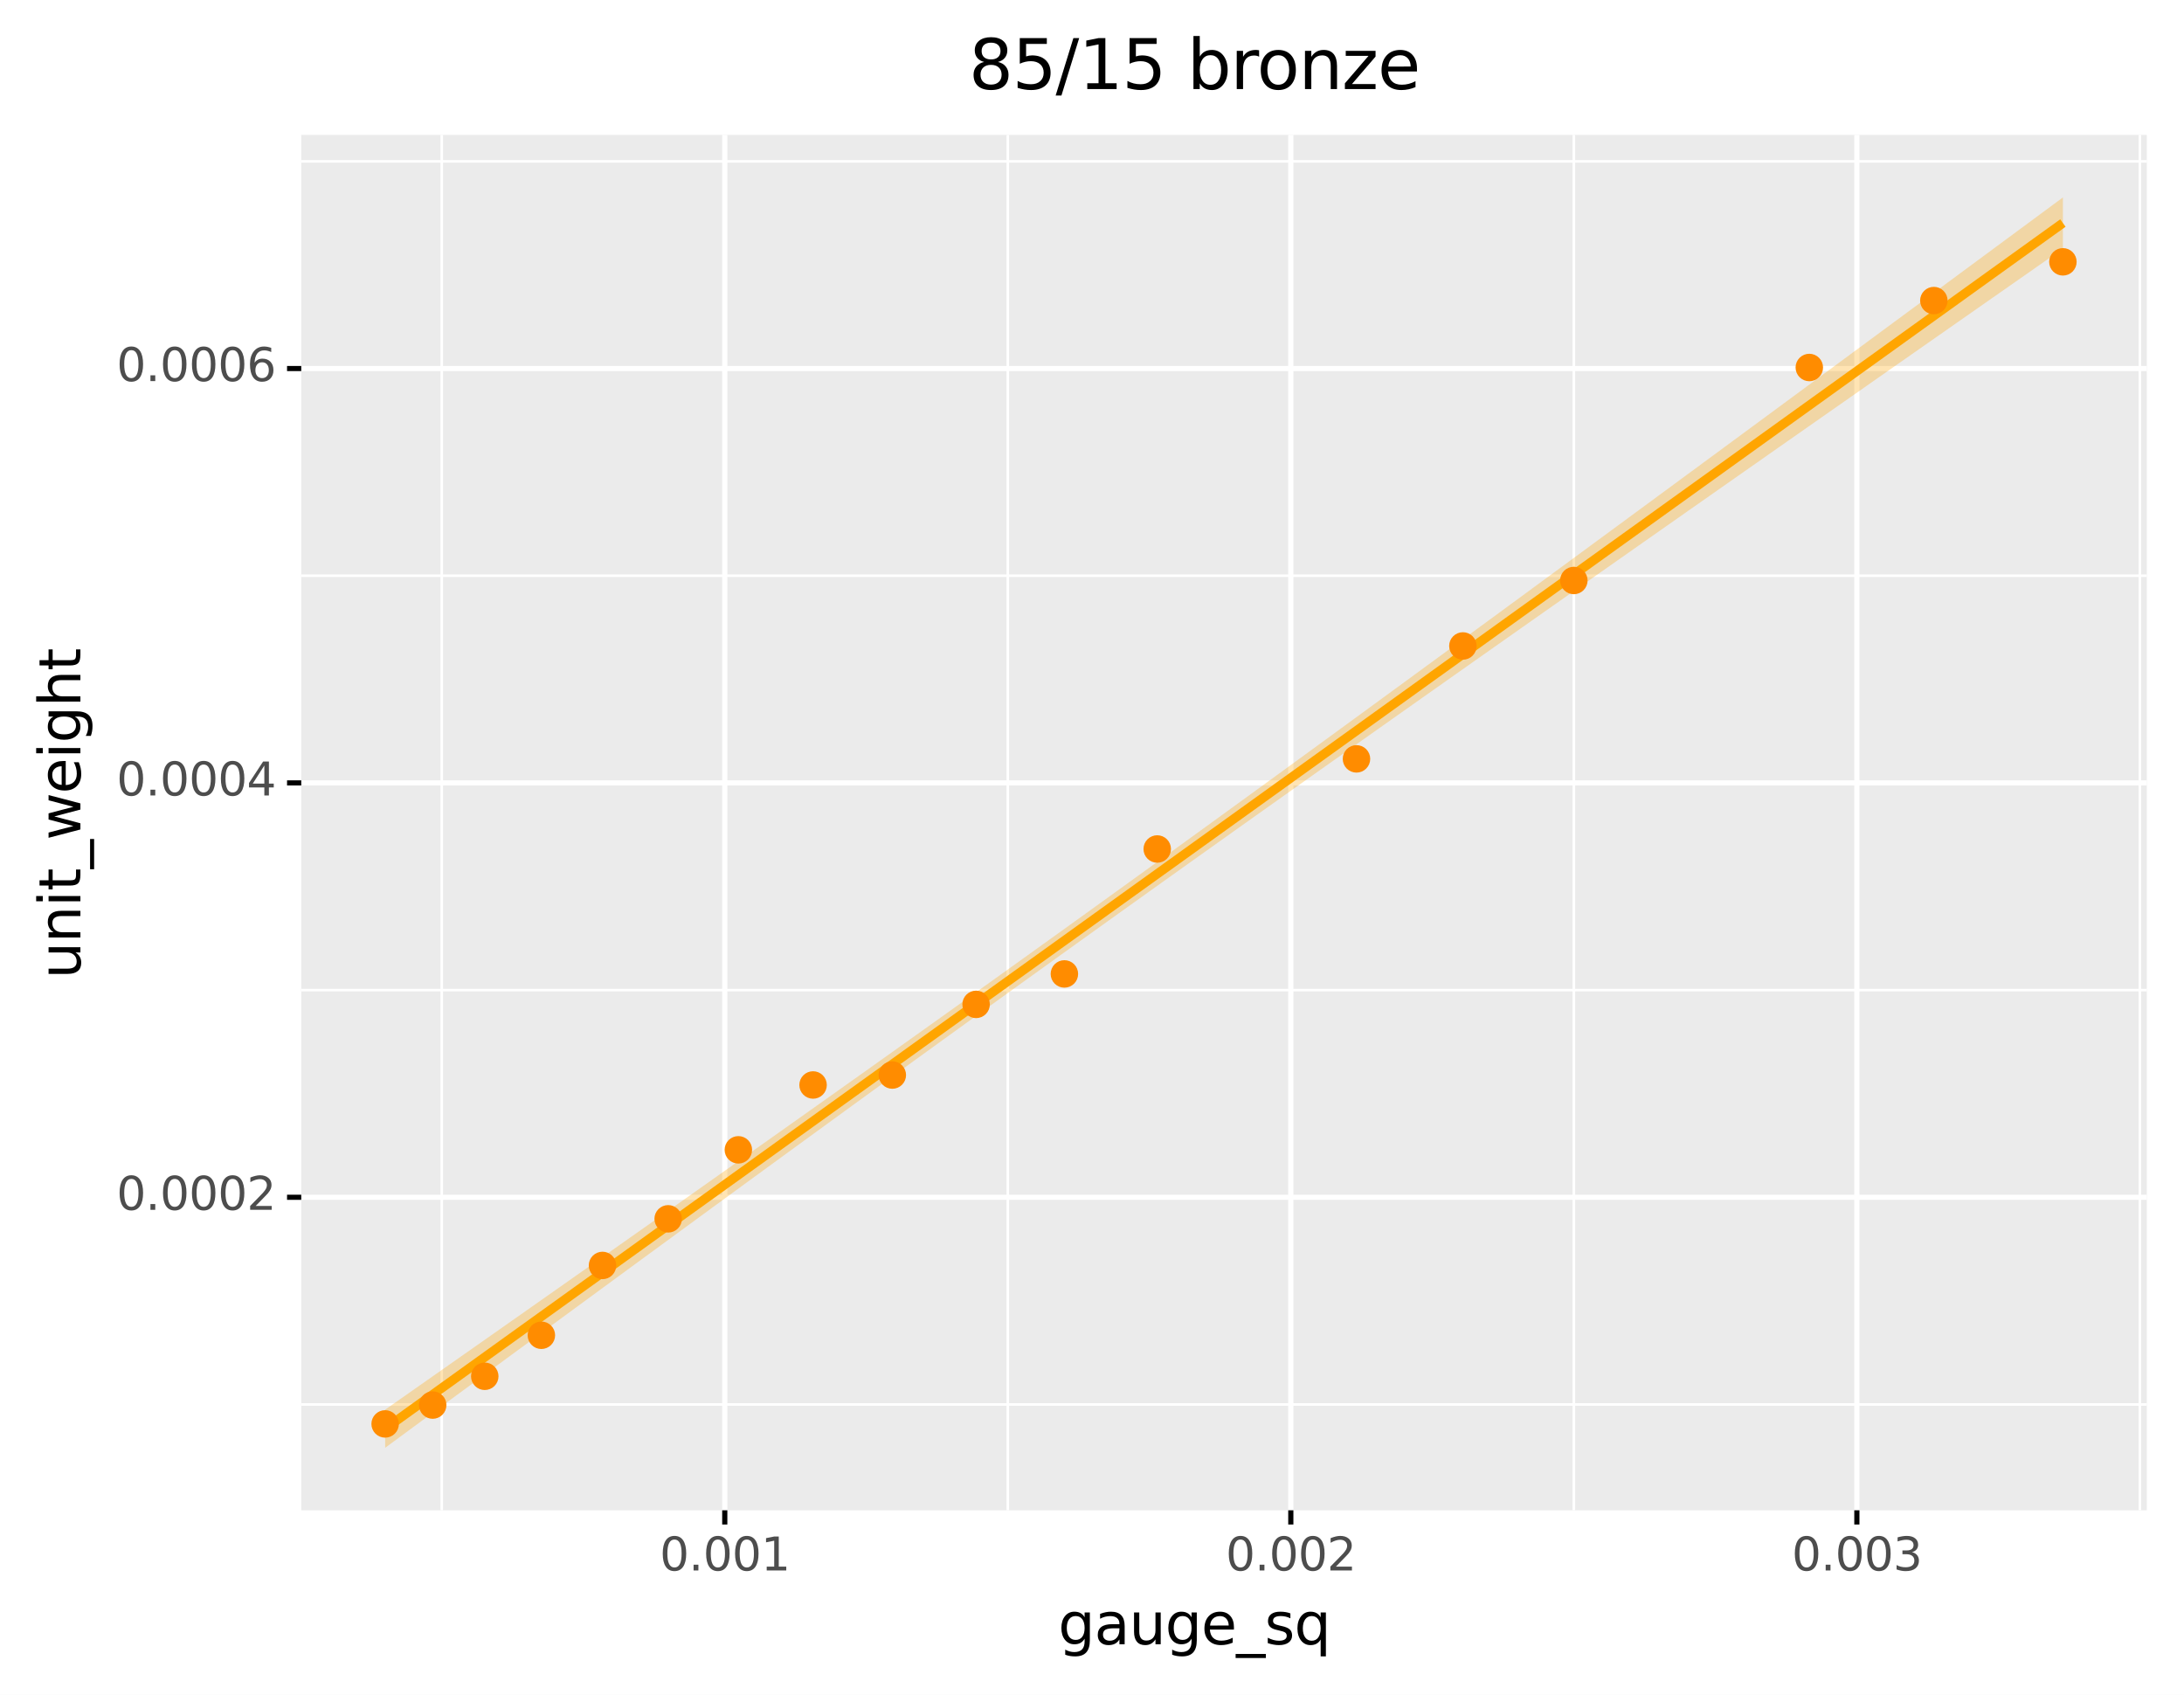 <?xml version="1.0" encoding="utf-8" standalone="no"?>
<!DOCTYPE svg PUBLIC "-//W3C//DTD SVG 1.1//EN"
  "http://www.w3.org/Graphics/SVG/1.1/DTD/svg11.dtd">
<svg xmlns:xlink="http://www.w3.org/1999/xlink" width="422.614pt" height="327.93pt" viewBox="0 0 422.614 327.93" xmlns="http://www.w3.org/2000/svg" version="1.1">
 <rect x="0" y="0" width="422.614" height="327.93" fill="#808080" stroke="none"/>
 <defs>
  <style type="text/css">*{stroke-linejoin: round; stroke-linecap: butt}</style>
 </defs>
 <g id="figure_1">
  <g id="patch_1">
   <path d="M 0 327.93 
L 422.614 327.93 
L 422.614 0 
L 0 0 
z
" style="fill: #ffffff; stroke: #ffffff; stroke-linejoin: miter"/>
  </g>
  <g id="axes_1">
   <g id="patch_2">
    <path d="M 58.294 292.217 
L 415.414 292.217 
L 415.414 26.105 
L 58.294 26.105 
z
" style="fill: #ebebeb"/>
   </g>
   <g id="matplotlib.axis_1">
    <g id="xtick_1">
     <g id="line2d_1">
      <path d="M 140.246 292.217 
L 140.246 26.105 
" clip-path="url(#p67db822f96)" style="fill: none; stroke: #ffffff"/>
     </g>
     <g id="line2d_2">
      <path d="M 140.246 292.217 
" style="fill: none; stroke: #333333; stroke-width: 1.5"/>
      <defs>
       <path id="mf99521d53d" d="M 0 0 
L 0 2.75 
" style="stroke: #000000"/>
      </defs>
      <g>
       <use xlink:href="#mf99521d53d" x="140.246" y="292.217" style="fill: #333333; stroke: #000000"/>
      </g>
     </g>
     <g id="text_1">
      <!-- 0.001 -->
      <g style="fill: #4d4d4d" transform="translate(127.65 303.854)scale(0.088 -0.088)">
       <defs>
        <path id="DejaVuSans-30" d="M 2034 4250 
Q 1547 4250 1301 3770 
Q 1056 3291 1056 2328 
Q 1056 1369 1301 889 
Q 1547 409 2034 409 
Q 2525 409 2770 889 
Q 3016 1369 3016 2328 
Q 3016 3291 2770 3770 
Q 2525 4250 2034 4250 
z
M 2034 4750 
Q 2819 4750 3233 4129 
Q 3647 3509 3647 2328 
Q 3647 1150 3233 529 
Q 2819 -91 2034 -91 
Q 1250 -91 836 529 
Q 422 1150 422 2328 
Q 422 3509 836 4129 
Q 1250 4750 2034 4750 
z
" transform="scale(0.016)"/>
        <path id="DejaVuSans-2e" d="M 684 794 
L 1344 794 
L 1344 0 
L 684 0 
L 684 794 
z
" transform="scale(0.016)"/>
        <path id="DejaVuSans-31" d="M 794 531 
L 1825 531 
L 1825 4091 
L 703 3866 
L 703 4441 
L 1819 4666 
L 2450 4666 
L 2450 531 
L 3481 531 
L 3481 0 
L 794 0 
L 794 531 
z
" transform="scale(0.016)"/>
       </defs>
       <use xlink:href="#DejaVuSans-30"/>
       <use xlink:href="#DejaVuSans-2e" x="63.623"/>
       <use xlink:href="#DejaVuSans-30" x="95.41"/>
       <use xlink:href="#DejaVuSans-30" x="159.033"/>
       <use xlink:href="#DejaVuSans-31" x="222.656"/>
      </g>
     </g>
    </g>
    <g id="xtick_2">
     <g id="line2d_3">
      <path d="M 249.778 292.217 
L 249.778 26.105 
" clip-path="url(#p67db822f96)" style="fill: none; stroke: #ffffff"/>
     </g>
     <g id="line2d_4">
      <path d="M 249.778 292.217 
" style="fill: none; stroke: #333333; stroke-width: 1.5"/>
      <g>
       <use xlink:href="#mf99521d53d" x="249.778" y="292.217" style="fill: #333333; stroke: #000000"/>
      </g>
     </g>
     <g id="text_2">
      <!-- 0.002 -->
      <g style="fill: #4d4d4d" transform="translate(237.182 303.854)scale(0.088 -0.088)">
       <defs>
        <path id="DejaVuSans-32" d="M 1228 531 
L 3431 531 
L 3431 0 
L 469 0 
L 469 531 
Q 828 903 1448 1529 
Q 2069 2156 2228 2338 
Q 2531 2678 2651 2914 
Q 2772 3150 2772 3378 
Q 2772 3750 2511 3984 
Q 2250 4219 1831 4219 
Q 1534 4219 1204 4116 
Q 875 4013 500 3803 
L 500 4441 
Q 881 4594 1212 4672 
Q 1544 4750 1819 4750 
Q 2544 4750 2975 4387 
Q 3406 4025 3406 3419 
Q 3406 3131 3298 2873 
Q 3191 2616 2906 2266 
Q 2828 2175 2409 1742 
Q 1991 1309 1228 531 
z
" transform="scale(0.016)"/>
       </defs>
       <use xlink:href="#DejaVuSans-30"/>
       <use xlink:href="#DejaVuSans-2e" x="63.623"/>
       <use xlink:href="#DejaVuSans-30" x="95.41"/>
       <use xlink:href="#DejaVuSans-30" x="159.033"/>
       <use xlink:href="#DejaVuSans-32" x="222.656"/>
      </g>
     </g>
    </g>
    <g id="xtick_3">
     <g id="line2d_5">
      <path d="M 359.311 292.217 
L 359.311 26.105 
" clip-path="url(#p67db822f96)" style="fill: none; stroke: #ffffff"/>
     </g>
     <g id="line2d_6">
      <path d="M 359.311 292.217 
" style="fill: none; stroke: #333333; stroke-width: 1.5"/>
      <g>
       <use xlink:href="#mf99521d53d" x="359.311" y="292.217" style="fill: #333333; stroke: #000000"/>
      </g>
     </g>
     <g id="text_3">
      <!-- 0.003 -->
      <g style="fill: #4d4d4d" transform="translate(346.715 303.854)scale(0.088 -0.088)">
       <defs>
        <path id="DejaVuSans-33" d="M 2597 2516 
Q 3050 2419 3304 2112 
Q 3559 1806 3559 1356 
Q 3559 666 3084 287 
Q 2609 -91 1734 -91 
Q 1441 -91 1130 -33 
Q 819 25 488 141 
L 488 750 
Q 750 597 1062 519 
Q 1375 441 1716 441 
Q 2309 441 2620 675 
Q 2931 909 2931 1356 
Q 2931 1769 2642 2001 
Q 2353 2234 1838 2234 
L 1294 2234 
L 1294 2753 
L 1863 2753 
Q 2328 2753 2575 2939 
Q 2822 3125 2822 3475 
Q 2822 3834 2567 4026 
Q 2313 4219 1838 4219 
Q 1578 4219 1281 4162 
Q 984 4106 628 3988 
L 628 4550 
Q 988 4650 1302 4700 
Q 1616 4750 1894 4750 
Q 2613 4750 3031 4423 
Q 3450 4097 3450 3541 
Q 3450 3153 3228 2886 
Q 3006 2619 2597 2516 
z
" transform="scale(0.016)"/>
       </defs>
       <use xlink:href="#DejaVuSans-30"/>
       <use xlink:href="#DejaVuSans-2e" x="63.623"/>
       <use xlink:href="#DejaVuSans-30" x="95.41"/>
       <use xlink:href="#DejaVuSans-30" x="159.033"/>
       <use xlink:href="#DejaVuSans-33" x="222.656"/>
      </g>
     </g>
    </g>
    <g id="xtick_4">
     <g id="line2d_7">
      <path d="M 85.48 292.217 
L 85.48 26.105 
" clip-path="url(#p67db822f96)" style="fill: none; stroke: #ffffff; stroke-width: 0.5"/>
     </g>
    </g>
    <g id="xtick_5">
     <g id="line2d_8">
      <path d="M 195.012 292.217 
L 195.012 26.105 
" clip-path="url(#p67db822f96)" style="fill: none; stroke: #ffffff; stroke-width: 0.5"/>
     </g>
    </g>
    <g id="xtick_6">
     <g id="line2d_9">
      <path d="M 304.545 292.217 
L 304.545 26.105 
" clip-path="url(#p67db822f96)" style="fill: none; stroke: #ffffff; stroke-width: 0.5"/>
     </g>
    </g>
    <g id="xtick_7">
     <g id="line2d_10">
      <path d="M 414.077 292.217 
L 414.077 26.105 
" clip-path="url(#p67db822f96)" style="fill: none; stroke: #ffffff; stroke-width: 0.5"/>
     </g>
    </g>
    <g id="text_4">
     <!-- gauge_sq -->
     <g transform="translate(204.763 318.136)scale(0.11 -0.11)">
      <defs>
       <path id="DejaVuSans-67" d="M 2906 1791 
Q 2906 2416 2648 2759 
Q 2391 3103 1925 3103 
Q 1463 3103 1205 2759 
Q 947 2416 947 1791 
Q 947 1169 1205 825 
Q 1463 481 1925 481 
Q 2391 481 2648 825 
Q 2906 1169 2906 1791 
z
M 3481 434 
Q 3481 -459 3084 -895 
Q 2688 -1331 1869 -1331 
Q 1566 -1331 1297 -1286 
Q 1028 -1241 775 -1147 
L 775 -588 
Q 1028 -725 1275 -790 
Q 1522 -856 1778 -856 
Q 2344 -856 2625 -561 
Q 2906 -266 2906 331 
L 2906 616 
Q 2728 306 2450 153 
Q 2172 0 1784 0 
Q 1141 0 747 490 
Q 353 981 353 1791 
Q 353 2603 747 3093 
Q 1141 3584 1784 3584 
Q 2172 3584 2450 3431 
Q 2728 3278 2906 2969 
L 2906 3500 
L 3481 3500 
L 3481 434 
z
" transform="scale(0.016)"/>
       <path id="DejaVuSans-61" d="M 2194 1759 
Q 1497 1759 1228 1600 
Q 959 1441 959 1056 
Q 959 750 1161 570 
Q 1363 391 1709 391 
Q 2188 391 2477 730 
Q 2766 1069 2766 1631 
L 2766 1759 
L 2194 1759 
z
M 3341 1997 
L 3341 0 
L 2766 0 
L 2766 531 
Q 2569 213 2275 61 
Q 1981 -91 1556 -91 
Q 1019 -91 701 211 
Q 384 513 384 1019 
Q 384 1609 779 1909 
Q 1175 2209 1959 2209 
L 2766 2209 
L 2766 2266 
Q 2766 2663 2505 2880 
Q 2244 3097 1772 3097 
Q 1472 3097 1187 3025 
Q 903 2953 641 2809 
L 641 3341 
Q 956 3463 1253 3523 
Q 1550 3584 1831 3584 
Q 2591 3584 2966 3190 
Q 3341 2797 3341 1997 
z
" transform="scale(0.016)"/>
       <path id="DejaVuSans-75" d="M 544 1381 
L 544 3500 
L 1119 3500 
L 1119 1403 
Q 1119 906 1312 657 
Q 1506 409 1894 409 
Q 2359 409 2629 706 
Q 2900 1003 2900 1516 
L 2900 3500 
L 3475 3500 
L 3475 0 
L 2900 0 
L 2900 538 
Q 2691 219 2414 64 
Q 2138 -91 1772 -91 
Q 1169 -91 856 284 
Q 544 659 544 1381 
z
M 1991 3584 
L 1991 3584 
z
" transform="scale(0.016)"/>
       <path id="DejaVuSans-65" d="M 3597 1894 
L 3597 1613 
L 953 1613 
Q 991 1019 1311 708 
Q 1631 397 2203 397 
Q 2534 397 2845 478 
Q 3156 559 3463 722 
L 3463 178 
Q 3153 47 2828 -22 
Q 2503 -91 2169 -91 
Q 1331 -91 842 396 
Q 353 884 353 1716 
Q 353 2575 817 3079 
Q 1281 3584 2069 3584 
Q 2775 3584 3186 3129 
Q 3597 2675 3597 1894 
z
M 3022 2063 
Q 3016 2534 2758 2815 
Q 2500 3097 2075 3097 
Q 1594 3097 1305 2825 
Q 1016 2553 972 2059 
L 3022 2063 
z
" transform="scale(0.016)"/>
       <path id="DejaVuSans-5f" d="M 3263 -1063 
L 3263 -1509 
L -63 -1509 
L -63 -1063 
L 3263 -1063 
z
" transform="scale(0.016)"/>
       <path id="DejaVuSans-73" d="M 2834 3397 
L 2834 2853 
Q 2591 2978 2328 3040 
Q 2066 3103 1784 3103 
Q 1356 3103 1142 2972 
Q 928 2841 928 2578 
Q 928 2378 1081 2264 
Q 1234 2150 1697 2047 
L 1894 2003 
Q 2506 1872 2764 1633 
Q 3022 1394 3022 966 
Q 3022 478 2636 193 
Q 2250 -91 1575 -91 
Q 1294 -91 989 -36 
Q 684 19 347 128 
L 347 722 
Q 666 556 975 473 
Q 1284 391 1588 391 
Q 1994 391 2212 530 
Q 2431 669 2431 922 
Q 2431 1156 2273 1281 
Q 2116 1406 1581 1522 
L 1381 1569 
Q 847 1681 609 1914 
Q 372 2147 372 2553 
Q 372 3047 722 3315 
Q 1072 3584 1716 3584 
Q 2034 3584 2315 3537 
Q 2597 3491 2834 3397 
z
" transform="scale(0.016)"/>
       <path id="DejaVuSans-71" d="M 947 1747 
Q 947 1113 1208 752 
Q 1469 391 1925 391 
Q 2381 391 2643 752 
Q 2906 1113 2906 1747 
Q 2906 2381 2643 2742 
Q 2381 3103 1925 3103 
Q 1469 3103 1208 2742 
Q 947 2381 947 1747 
z
M 2906 525 
Q 2725 213 2448 61 
Q 2172 -91 1784 -91 
Q 1150 -91 751 415 
Q 353 922 353 1747 
Q 353 2572 751 3078 
Q 1150 3584 1784 3584 
Q 2172 3584 2448 3432 
Q 2725 3281 2906 2969 
L 2906 3500 
L 3481 3500 
L 3481 -1331 
L 2906 -1331 
L 2906 525 
z
" transform="scale(0.016)"/>
      </defs>
      <use xlink:href="#DejaVuSans-67"/>
      <use xlink:href="#DejaVuSans-61" x="63.477"/>
      <use xlink:href="#DejaVuSans-75" x="124.756"/>
      <use xlink:href="#DejaVuSans-67" x="188.135"/>
      <use xlink:href="#DejaVuSans-65" x="251.611"/>
      <use xlink:href="#DejaVuSans-5f" x="313.135"/>
      <use xlink:href="#DejaVuSans-73" x="363.135"/>
      <use xlink:href="#DejaVuSans-71" x="415.234"/>
     </g>
    </g>
   </g>
   <g id="matplotlib.axis_2">
    <g id="ytick_1">
     <g id="line2d_11">
      <path d="M 58.294 231.649 
L 415.414 231.649 
" clip-path="url(#p67db822f96)" style="fill: none; stroke: #ffffff"/>
     </g>
     <g id="line2d_12">
      <path d="M 58.294 231.649 
" style="fill: none; stroke: #333333; stroke-width: 1.5"/>
      <defs>
       <path id="m08a033e52c" d="M 0 0 
L -2.75 0 
" style="stroke: #000000"/>
      </defs>
      <g>
       <use xlink:href="#m08a033e52c" x="58.294" y="231.649" style="fill: #333333; stroke: #000000"/>
      </g>
     </g>
     <g id="text_5">
      <!-- 0.0002 -->
      <g style="fill: #4d4d4d" transform="translate(22.552 234.077)scale(0.088 -0.088)">
       <use xlink:href="#DejaVuSans-30"/>
       <use xlink:href="#DejaVuSans-2e" x="63.623"/>
       <use xlink:href="#DejaVuSans-30" x="95.41"/>
       <use xlink:href="#DejaVuSans-30" x="159.033"/>
       <use xlink:href="#DejaVuSans-30" x="222.656"/>
       <use xlink:href="#DejaVuSans-32" x="286.279"/>
      </g>
     </g>
    </g>
    <g id="ytick_2">
     <g id="line2d_13">
      <path d="M 58.294 151.476 
L 415.414 151.476 
" clip-path="url(#p67db822f96)" style="fill: none; stroke: #ffffff"/>
     </g>
     <g id="line2d_14">
      <path d="M 58.294 151.476 
" style="fill: none; stroke: #333333; stroke-width: 1.5"/>
      <g>
       <use xlink:href="#m08a033e52c" x="58.294" y="151.476" style="fill: #333333; stroke: #000000"/>
      </g>
     </g>
     <g id="text_6">
      <!-- 0.0004 -->
      <g style="fill: #4d4d4d" transform="translate(22.552 153.905)scale(0.088 -0.088)">
       <defs>
        <path id="DejaVuSans-34" d="M 2419 4116 
L 825 1625 
L 2419 1625 
L 2419 4116 
z
M 2253 4666 
L 3047 4666 
L 3047 1625 
L 3713 1625 
L 3713 1100 
L 3047 1100 
L 3047 0 
L 2419 0 
L 2419 1100 
L 313 1100 
L 313 1709 
L 2253 4666 
z
" transform="scale(0.016)"/>
       </defs>
       <use xlink:href="#DejaVuSans-30"/>
       <use xlink:href="#DejaVuSans-2e" x="63.623"/>
       <use xlink:href="#DejaVuSans-30" x="95.41"/>
       <use xlink:href="#DejaVuSans-30" x="159.033"/>
       <use xlink:href="#DejaVuSans-30" x="222.656"/>
       <use xlink:href="#DejaVuSans-34" x="286.279"/>
      </g>
     </g>
    </g>
    <g id="ytick_3">
     <g id="line2d_15">
      <path d="M 58.294 71.304 
L 415.414 71.304 
" clip-path="url(#p67db822f96)" style="fill: none; stroke: #ffffff"/>
     </g>
     <g id="line2d_16">
      <path d="M 58.294 71.304 
" style="fill: none; stroke: #333333; stroke-width: 1.5"/>
      <g>
       <use xlink:href="#m08a033e52c" x="58.294" y="71.304" style="fill: #333333; stroke: #000000"/>
      </g>
     </g>
     <g id="text_7">
      <!-- 0.0006 -->
      <g style="fill: #4d4d4d" transform="translate(22.552 73.732)scale(0.088 -0.088)">
       <defs>
        <path id="DejaVuSans-36" d="M 2113 2584 
Q 1688 2584 1439 2293 
Q 1191 2003 1191 1497 
Q 1191 994 1439 701 
Q 1688 409 2113 409 
Q 2538 409 2786 701 
Q 3034 994 3034 1497 
Q 3034 2003 2786 2293 
Q 2538 2584 2113 2584 
z
M 3366 4563 
L 3366 3988 
Q 3128 4100 2886 4159 
Q 2644 4219 2406 4219 
Q 1781 4219 1451 3797 
Q 1122 3375 1075 2522 
Q 1259 2794 1537 2939 
Q 1816 3084 2150 3084 
Q 2853 3084 3261 2657 
Q 3669 2231 3669 1497 
Q 3669 778 3244 343 
Q 2819 -91 2113 -91 
Q 1303 -91 875 529 
Q 447 1150 447 2328 
Q 447 3434 972 4092 
Q 1497 4750 2381 4750 
Q 2619 4750 2861 4703 
Q 3103 4656 3366 4563 
z
" transform="scale(0.016)"/>
       </defs>
       <use xlink:href="#DejaVuSans-30"/>
       <use xlink:href="#DejaVuSans-2e" x="63.623"/>
       <use xlink:href="#DejaVuSans-30" x="95.41"/>
       <use xlink:href="#DejaVuSans-30" x="159.033"/>
       <use xlink:href="#DejaVuSans-30" x="222.656"/>
       <use xlink:href="#DejaVuSans-36" x="286.279"/>
      </g>
     </g>
    </g>
    <g id="ytick_4">
     <g id="line2d_17">
      <path d="M 58.294 271.736 
L 415.414 271.736 
" clip-path="url(#p67db822f96)" style="fill: none; stroke: #ffffff; stroke-width: 0.5"/>
     </g>
    </g>
    <g id="ytick_5">
     <g id="line2d_18">
      <path d="M 58.294 191.563 
L 415.414 191.563 
" clip-path="url(#p67db822f96)" style="fill: none; stroke: #ffffff; stroke-width: 0.5"/>
     </g>
    </g>
    <g id="ytick_6">
     <g id="line2d_19">
      <path d="M 58.294 111.39 
L 415.414 111.39 
" clip-path="url(#p67db822f96)" style="fill: none; stroke: #ffffff; stroke-width: 0.5"/>
     </g>
    </g>
    <g id="ytick_7">
     <g id="line2d_20">
      <path d="M 58.294 31.217 
L 415.414 31.217 
" clip-path="url(#p67db822f96)" style="fill: none; stroke: #ffffff; stroke-width: 0.5"/>
     </g>
    </g>
    <g id="text_8">
     <!-- unit_weight -->
     <g transform="translate(15.558 189.382)rotate(-90)scale(0.11 -0.11)">
      <defs>
       <path id="DejaVuSans-6e" d="M 3513 2113 
L 3513 0 
L 2938 0 
L 2938 2094 
Q 2938 2591 2744 2837 
Q 2550 3084 2163 3084 
Q 1697 3084 1428 2787 
Q 1159 2491 1159 1978 
L 1159 0 
L 581 0 
L 581 3500 
L 1159 3500 
L 1159 2956 
Q 1366 3272 1645 3428 
Q 1925 3584 2291 3584 
Q 2894 3584 3203 3211 
Q 3513 2838 3513 2113 
z
" transform="scale(0.016)"/>
       <path id="DejaVuSans-69" d="M 603 3500 
L 1178 3500 
L 1178 0 
L 603 0 
L 603 3500 
z
M 603 4863 
L 1178 4863 
L 1178 4134 
L 603 4134 
L 603 4863 
z
" transform="scale(0.016)"/>
       <path id="DejaVuSans-74" d="M 1172 4494 
L 1172 3500 
L 2356 3500 
L 2356 3053 
L 1172 3053 
L 1172 1153 
Q 1172 725 1289 603 
Q 1406 481 1766 481 
L 2356 481 
L 2356 0 
L 1766 0 
Q 1100 0 847 248 
Q 594 497 594 1153 
L 594 3053 
L 172 3053 
L 172 3500 
L 594 3500 
L 594 4494 
L 1172 4494 
z
" transform="scale(0.016)"/>
       <path id="DejaVuSans-77" d="M 269 3500 
L 844 3500 
L 1563 769 
L 2278 3500 
L 2956 3500 
L 3675 769 
L 4391 3500 
L 4966 3500 
L 4050 0 
L 3372 0 
L 2619 2869 
L 1863 0 
L 1184 0 
L 269 3500 
z
" transform="scale(0.016)"/>
       <path id="DejaVuSans-68" d="M 3513 2113 
L 3513 0 
L 2938 0 
L 2938 2094 
Q 2938 2591 2744 2837 
Q 2550 3084 2163 3084 
Q 1697 3084 1428 2787 
Q 1159 2491 1159 1978 
L 1159 0 
L 581 0 
L 581 4863 
L 1159 4863 
L 1159 2956 
Q 1366 3272 1645 3428 
Q 1925 3584 2291 3584 
Q 2894 3584 3203 3211 
Q 3513 2838 3513 2113 
z
" transform="scale(0.016)"/>
      </defs>
      <use xlink:href="#DejaVuSans-75"/>
      <use xlink:href="#DejaVuSans-6e" x="63.379"/>
      <use xlink:href="#DejaVuSans-69" x="126.758"/>
      <use xlink:href="#DejaVuSans-74" x="154.541"/>
      <use xlink:href="#DejaVuSans-5f" x="193.75"/>
      <use xlink:href="#DejaVuSans-77" x="243.75"/>
      <use xlink:href="#DejaVuSans-65" x="325.537"/>
      <use xlink:href="#DejaVuSans-69" x="387.061"/>
      <use xlink:href="#DejaVuSans-67" x="414.844"/>
      <use xlink:href="#DejaVuSans-68" x="478.32"/>
      <use xlink:href="#DejaVuSans-74" x="541.699"/>
     </g>
    </g>
   </g>
   <g id="PolyCollection_1">
    <path d="M 74.526 272.741 
L 74.526 280.121 
L 78.636 277.096 
L 82.745 274.071 
L 86.855 271.048 
L 90.965 268.025 
L 95.074 265.004 
L 99.184 261.984 
L 103.293 258.965 
L 107.403 255.947 
L 111.512 252.931 
L 115.622 249.916 
L 119.731 246.903 
L 123.841 243.892 
L 127.951 240.882 
L 132.06 237.874 
L 136.17 234.869 
L 140.279 231.865 
L 144.389 228.864 
L 148.498 225.865 
L 152.608 222.869 
L 156.717 219.876 
L 160.827 216.885 
L 164.936 213.897 
L 169.046 210.913 
L 173.156 207.931 
L 177.265 204.953 
L 181.375 201.978 
L 185.484 199.007 
L 189.594 196.039 
L 193.703 193.075 
L 197.813 190.115 
L 201.922 187.159 
L 206.032 184.206 
L 210.142 181.257 
L 214.251 178.312 
L 218.361 175.371 
L 222.47 172.433 
L 226.58 169.499 
L 230.689 166.568 
L 234.799 163.641 
L 238.908 160.717 
L 243.018 157.796 
L 247.128 154.878 
L 251.237 151.963 
L 255.347 149.051 
L 259.456 146.142 
L 263.566 143.235 
L 267.675 140.331 
L 271.785 137.429 
L 275.894 134.529 
L 280.004 131.631 
L 284.113 128.735 
L 288.223 125.841 
L 292.333 122.948 
L 296.442 120.057 
L 300.552 117.168 
L 304.661 114.28 
L 308.771 111.393 
L 312.88 108.508 
L 316.99 105.623 
L 321.099 102.74 
L 325.209 99.858 
L 329.319 96.977 
L 333.428 94.097 
L 337.538 91.218 
L 341.647 88.339 
L 345.757 85.461 
L 349.866 82.584 
L 353.976 79.708 
L 358.085 76.833 
L 362.195 73.958 
L 366.304 71.083 
L 370.414 68.209 
L 374.524 65.336 
L 378.633 62.463 
L 382.743 59.591 
L 386.852 56.719 
L 390.962 53.847 
L 395.071 50.976 
L 399.181 48.105 
L 399.181 38.201 
L 399.181 38.201 
L 395.071 41.236 
L 390.962 44.271 
L 386.852 47.305 
L 382.743 50.339 
L 378.633 53.372 
L 374.524 56.405 
L 370.414 59.438 
L 366.304 62.47 
L 362.195 65.501 
L 358.085 68.532 
L 353.976 71.562 
L 349.866 74.591 
L 345.757 77.62 
L 341.647 80.648 
L 337.538 83.676 
L 333.428 86.702 
L 329.319 89.728 
L 325.209 92.752 
L 321.099 95.776 
L 316.99 98.799 
L 312.88 101.82 
L 308.771 104.84 
L 304.661 107.86 
L 300.552 110.877 
L 296.442 113.894 
L 292.333 116.909 
L 288.223 119.922 
L 284.113 122.933 
L 280.004 125.943 
L 275.894 128.951 
L 271.785 131.957 
L 267.675 134.96 
L 263.566 137.962 
L 259.456 140.961 
L 255.347 143.957 
L 251.237 146.951 
L 247.128 149.942 
L 243.018 152.93 
L 238.908 155.915 
L 234.799 158.897 
L 230.689 161.875 
L 226.58 164.85 
L 222.47 167.822 
L 218.361 170.79 
L 214.251 173.754 
L 210.142 176.715 
L 206.032 179.672 
L 201.922 182.625 
L 197.813 185.574 
L 193.703 188.52 
L 189.594 191.461 
L 185.484 194.399 
L 181.375 197.334 
L 177.265 200.265 
L 173.156 203.193 
L 169.046 206.117 
L 164.936 209.038 
L 160.827 211.956 
L 156.717 214.871 
L 152.608 217.783 
L 148.498 220.693 
L 144.389 223.6 
L 140.279 226.505 
L 136.17 229.407 
L 132.06 232.307 
L 127.951 235.205 
L 123.841 238.101 
L 119.731 240.996 
L 115.622 243.889 
L 111.512 246.78 
L 107.403 249.669 
L 103.293 252.557 
L 99.184 255.444 
L 95.074 258.33 
L 90.965 261.214 
L 86.855 264.097 
L 82.745 266.979 
L 78.636 269.861 
L 74.526 272.741 
z
" clip-path="url(#p67db822f96)" style="fill: #ffa500; fill-opacity: 0.298"/>
   </g>
   <g id="line2d_21">
    <path d="M 74.526 276.431 
L 78.636 273.478 
L 82.745 270.525 
L 86.855 267.572 
L 90.965 264.62 
L 95.074 261.667 
L 99.184 258.714 
L 103.293 255.761 
L 107.403 252.808 
L 111.512 249.855 
L 115.622 246.902 
L 119.731 243.949 
L 123.841 240.996 
L 127.951 238.044 
L 132.06 235.091 
L 136.17 232.138 
L 140.279 229.185 
L 144.389 226.232 
L 148.498 223.279 
L 152.608 220.326 
L 156.717 217.373 
L 160.827 214.421 
L 164.936 211.468 
L 169.046 208.515 
L 173.156 205.562 
L 177.265 202.609 
L 181.375 199.656 
L 185.484 196.703 
L 189.594 193.75 
L 193.703 190.797 
L 197.813 187.845 
L 201.922 184.892 
L 206.032 181.939 
L 210.142 178.986 
L 214.251 176.033 
L 218.361 173.08 
L 222.47 170.127 
L 226.58 167.174 
L 230.689 164.222 
L 234.799 161.269 
L 238.908 158.316 
L 243.018 155.363 
L 247.128 152.41 
L 251.237 149.457 
L 255.347 146.504 
L 259.456 143.551 
L 263.566 140.598 
L 267.675 137.646 
L 271.785 134.693 
L 275.894 131.74 
L 280.004 128.787 
L 284.113 125.834 
L 288.223 122.881 
L 292.333 119.928 
L 296.442 116.975 
L 300.552 114.023 
L 304.661 111.07 
L 308.771 108.117 
L 312.88 105.164 
L 316.99 102.211 
L 321.099 99.258 
L 325.209 96.305 
L 329.319 93.352 
L 333.428 90.399 
L 337.538 87.447 
L 341.647 84.494 
L 345.757 81.541 
L 349.866 78.588 
L 353.976 75.635 
L 358.085 72.682 
L 362.195 69.729 
L 366.304 66.776 
L 370.414 63.823 
L 374.524 60.871 
L 378.633 57.918 
L 382.743 54.965 
L 386.852 52.012 
L 390.962 49.059 
L 395.071 46.106 
L 399.181 43.153 
" clip-path="url(#p67db822f96)" style="fill: none; stroke: #ffa500; stroke-width: 1.772; stroke-linejoin: miter"/>
   </g>
   <g id="PathCollection_1">
    <path d="M 74.526 277.715 
C 75.114 277.715 75.678 277.482 76.093 277.066 
C 76.508 276.651 76.742 276.087 76.742 275.5 
C 76.742 274.912 76.508 274.349 76.093 273.933 
C 75.678 273.518 75.114 273.284 74.526 273.284 
C 73.939 273.284 73.375 273.518 72.96 273.933 
C 72.544 274.349 72.311 274.912 72.311 275.5 
C 72.311 276.087 72.544 276.651 72.96 277.066 
C 73.375 277.482 73.939 277.715 74.526 277.715 
z
" clip-path="url(#p67db822f96)" style="fill: #ff8c00; stroke: #ff8c00; stroke-width: 0.886"/>
    <path d="M 83.727 274.067 
C 84.315 274.067 84.878 273.834 85.294 273.419 
C 85.709 273.003 85.943 272.439 85.943 271.852 
C 85.943 271.264 85.709 270.701 85.294 270.285 
C 84.878 269.87 84.315 269.636 83.727 269.636 
C 83.14 269.636 82.576 269.87 82.16 270.285 
C 81.745 270.701 81.512 271.264 81.512 271.852 
C 81.512 272.439 81.745 273.003 82.16 273.419 
C 82.576 273.834 83.14 274.067 83.727 274.067 
z
" clip-path="url(#p67db822f96)" style="fill: #ff8c00; stroke: #ff8c00; stroke-width: 0.886"/>
    <path d="M 93.804 268.499 
C 94.392 268.499 94.955 268.266 95.371 267.851 
C 95.786 267.435 96.02 266.871 96.02 266.284 
C 96.02 265.696 95.786 265.133 95.371 264.717 
C 94.955 264.302 94.392 264.068 93.804 264.068 
C 93.217 264.068 92.653 264.302 92.237 264.717 
C 91.822 265.133 91.589 265.696 91.589 266.284 
C 91.589 266.871 91.822 267.435 92.237 267.851 
C 92.653 268.266 93.217 268.499 93.804 268.499 
z
" clip-path="url(#p67db822f96)" style="fill: #ff8c00; stroke: #ff8c00; stroke-width: 0.886"/>
    <path d="M 104.757 260.562 
C 105.345 260.562 105.909 260.329 106.324 259.913 
C 106.739 259.498 106.973 258.934 106.973 258.347 
C 106.973 257.759 106.739 257.196 106.324 256.78 
C 105.909 256.365 105.345 256.131 104.757 256.131 
C 104.17 256.131 103.606 256.365 103.191 256.78 
C 102.775 257.196 102.542 257.759 102.542 258.347 
C 102.542 258.934 102.775 259.498 103.191 259.913 
C 103.606 260.329 104.17 260.562 104.757 260.562 
z
" clip-path="url(#p67db822f96)" style="fill: #ff8c00; stroke: #ff8c00; stroke-width: 0.886"/>
    <path d="M 116.587 247.053 
C 117.174 247.053 117.738 246.82 118.154 246.404 
C 118.569 245.989 118.802 245.425 118.802 244.838 
C 118.802 244.25 118.569 243.686 118.154 243.271 
C 117.738 242.856 117.174 242.622 116.587 242.622 
C 115.999 242.622 115.436 242.856 115.02 243.271 
C 114.605 243.686 114.371 244.25 114.371 244.838 
C 114.371 245.425 114.605 245.989 115.02 246.404 
C 115.436 246.82 115.999 247.053 116.587 247.053 
z
" clip-path="url(#p67db822f96)" style="fill: #ff8c00; stroke: #ff8c00; stroke-width: 0.886"/>
    <path d="M 129.293 238.034 
C 129.88 238.034 130.444 237.8 130.859 237.385 
C 131.275 236.969 131.508 236.406 131.508 235.818 
C 131.508 235.231 131.275 234.667 130.859 234.252 
C 130.444 233.836 129.88 233.603 129.293 233.603 
C 128.705 233.603 128.141 233.836 127.726 234.252 
C 127.311 234.667 127.077 235.231 127.077 235.818 
C 127.077 236.406 127.311 236.969 127.726 237.385 
C 128.141 237.8 128.705 238.034 129.293 238.034 
z
" clip-path="url(#p67db822f96)" style="fill: #ff8c00; stroke: #ff8c00; stroke-width: 0.886"/>
    <path d="M 142.875 224.685 
C 143.462 224.685 144.026 224.452 144.441 224.036 
C 144.857 223.621 145.09 223.057 145.09 222.469 
C 145.09 221.882 144.857 221.318 144.441 220.903 
C 144.026 220.487 143.462 220.254 142.875 220.254 
C 142.287 220.254 141.724 220.487 141.308 220.903 
C 140.893 221.318 140.659 221.882 140.659 222.469 
C 140.659 223.057 140.893 223.621 141.308 224.036 
C 141.724 224.452 142.287 224.685 142.875 224.685 
z
" clip-path="url(#p67db822f96)" style="fill: #ff8c00; stroke: #ff8c00; stroke-width: 0.886"/>
    <path d="M 157.333 212.138 
C 157.921 212.138 158.484 211.905 158.9 211.489 
C 159.315 211.074 159.549 210.51 159.549 209.922 
C 159.549 209.335 159.315 208.771 158.9 208.356 
C 158.484 207.94 157.921 207.707 157.333 207.707 
C 156.745 207.707 156.182 207.94 155.766 208.356 
C 155.351 208.771 155.117 209.335 155.117 209.922 
C 155.117 210.51 155.351 211.074 155.766 211.489 
C 156.182 211.905 156.745 212.138 157.333 212.138 
z
" clip-path="url(#p67db822f96)" style="fill: #ff8c00; stroke: #ff8c00; stroke-width: 0.886"/>
    <path d="M 172.668 210.214 
C 173.255 210.214 173.819 209.98 174.234 209.565 
C 174.65 209.149 174.883 208.586 174.883 207.998 
C 174.883 207.411 174.65 206.847 174.234 206.432 
C 173.819 206.016 173.255 205.783 172.668 205.783 
C 172.08 205.783 171.516 206.016 171.101 206.432 
C 170.685 206.847 170.452 207.411 170.452 207.998 
C 170.452 208.586 170.685 209.149 171.101 209.565 
C 171.516 209.98 172.08 210.214 172.668 210.214 
z
" clip-path="url(#p67db822f96)" style="fill: #ff8c00; stroke: #ff8c00; stroke-width: 0.886"/>
    <path d="M 188.878 196.544 
C 189.466 196.544 190.03 196.311 190.445 195.895 
C 190.86 195.48 191.094 194.916 191.094 194.329 
C 191.094 193.741 190.86 193.178 190.445 192.762 
C 190.03 192.347 189.466 192.113 188.878 192.113 
C 188.291 192.113 187.727 192.347 187.312 192.762 
C 186.896 193.178 186.663 193.741 186.663 194.329 
C 186.663 194.916 186.896 195.48 187.312 195.895 
C 187.727 196.311 188.291 196.544 188.878 196.544 
z
" clip-path="url(#p67db822f96)" style="fill: #ff8c00; stroke: #ff8c00; stroke-width: 0.886"/>
    <path d="M 205.965 190.652 
C 206.553 190.652 207.117 190.418 207.532 190.003 
C 207.948 189.587 208.181 189.024 208.181 188.436 
C 208.181 187.849 207.948 187.285 207.532 186.869 
C 207.117 186.454 206.553 186.221 205.965 186.221 
C 205.378 186.221 204.814 186.454 204.399 186.869 
C 203.983 187.285 203.75 187.849 203.75 188.436 
C 203.75 189.024 203.983 189.587 204.399 190.003 
C 204.814 190.418 205.378 190.652 205.965 190.652 
z
" clip-path="url(#p67db822f96)" style="fill: #ff8c00; stroke: #ff8c00; stroke-width: 0.886"/>
    <path d="M 223.929 166.48 
C 224.516 166.48 225.08 166.246 225.495 165.831 
C 225.911 165.415 226.144 164.852 226.144 164.264 
C 226.144 163.676 225.911 163.113 225.495 162.697 
C 225.08 162.282 224.516 162.048 223.929 162.048 
C 223.341 162.048 222.778 162.282 222.362 162.697 
C 221.947 163.113 221.713 163.676 221.713 164.264 
C 221.713 164.852 221.947 165.415 222.362 165.831 
C 222.778 166.246 223.341 166.48 223.929 166.48 
z
" clip-path="url(#p67db822f96)" style="fill: #ff8c00; stroke: #ff8c00; stroke-width: 0.886"/>
    <path d="M 262.484 149.042 
C 263.072 149.042 263.635 148.809 264.051 148.393 
C 264.466 147.978 264.7 147.414 264.7 146.826 
C 264.7 146.239 264.466 145.675 264.051 145.26 
C 263.635 144.844 263.072 144.611 262.484 144.611 
C 261.897 144.611 261.333 144.844 260.918 145.26 
C 260.502 145.675 260.269 146.239 260.269 146.826 
C 260.269 147.414 260.502 147.978 260.918 148.393 
C 261.333 148.809 261.897 149.042 262.484 149.042 
z
" clip-path="url(#p67db822f96)" style="fill: #ff8c00; stroke: #ff8c00; stroke-width: 0.886"/>
    <path d="M 283.076 127.195 
C 283.664 127.195 284.228 126.962 284.643 126.546 
C 285.058 126.131 285.292 125.567 285.292 124.979 
C 285.292 124.392 285.058 123.828 284.643 123.413 
C 284.228 122.997 283.664 122.764 283.076 122.764 
C 282.489 122.764 281.925 122.997 281.51 123.413 
C 281.094 123.828 280.861 124.392 280.861 124.979 
C 280.861 125.567 281.094 126.131 281.51 126.546 
C 281.925 126.962 282.489 127.195 283.076 127.195 
z
" clip-path="url(#p67db822f96)" style="fill: #ff8c00; stroke: #ff8c00; stroke-width: 0.886"/>
    <path d="M 304.545 114.528 
C 305.132 114.528 305.696 114.294 306.111 113.879 
C 306.527 113.463 306.76 112.9 306.76 112.312 
C 306.76 111.725 306.527 111.161 306.111 110.745 
C 305.696 110.33 305.132 110.097 304.545 110.097 
C 303.957 110.097 303.394 110.33 302.978 110.745 
C 302.563 111.161 302.329 111.725 302.329 112.312 
C 302.329 112.9 302.563 113.463 302.978 113.879 
C 303.394 114.294 303.957 114.528 304.545 114.528 
z
" clip-path="url(#p67db822f96)" style="fill: #ff8c00; stroke: #ff8c00; stroke-width: 0.886"/>
    <path d="M 350.11 73.319 
C 350.698 73.319 351.261 73.085 351.677 72.67 
C 352.092 72.254 352.326 71.691 352.326 71.103 
C 352.326 70.516 352.092 69.952 351.677 69.537 
C 351.261 69.121 350.698 68.888 350.11 68.888 
C 349.523 68.888 348.959 69.121 348.544 69.537 
C 348.128 69.952 347.895 70.516 347.895 71.103 
C 347.895 71.691 348.128 72.254 348.544 72.67 
C 348.959 73.085 349.523 73.319 350.11 73.319 
z
" clip-path="url(#p67db822f96)" style="fill: #ff8c00; stroke: #ff8c00; stroke-width: 0.886"/>
    <path d="M 374.207 60.371 
C 374.795 60.371 375.359 60.138 375.774 59.722 
C 376.19 59.307 376.423 58.743 376.423 58.155 
C 376.423 57.568 376.19 57.004 375.774 56.589 
C 375.359 56.173 374.795 55.94 374.207 55.94 
C 373.62 55.94 373.056 56.173 372.641 56.589 
C 372.225 57.004 371.992 57.568 371.992 58.155 
C 371.992 58.743 372.225 59.307 372.641 59.722 
C 373.056 60.138 373.62 60.371 374.207 60.371 
z
" clip-path="url(#p67db822f96)" style="fill: #ff8c00; stroke: #ff8c00; stroke-width: 0.886"/>
    <path d="M 399.181 52.875 
C 399.768 52.875 400.332 52.641 400.748 52.226 
C 401.163 51.81 401.396 51.247 401.396 50.659 
C 401.396 50.072 401.163 49.508 400.748 49.093 
C 400.332 48.677 399.768 48.444 399.181 48.444 
C 398.593 48.444 398.03 48.677 397.614 49.093 
C 397.199 49.508 396.965 50.072 396.965 50.659 
C 396.965 51.247 397.199 51.81 397.614 52.226 
C 398.03 52.641 398.593 52.875 399.181 52.875 
z
" clip-path="url(#p67db822f96)" style="fill: #ff8c00; stroke: #ff8c00; stroke-width: 0.886"/>
   </g>
  </g>
  <g id="text_9">
   <!-- 85/15 bronze -->
   <g transform="translate(187.475 17.23)scale(0.132 -0.132)">
    <defs>
     <path id="DejaVuSans-38" d="M 2034 2216 
Q 1584 2216 1326 1975 
Q 1069 1734 1069 1313 
Q 1069 891 1326 650 
Q 1584 409 2034 409 
Q 2484 409 2743 651 
Q 3003 894 3003 1313 
Q 3003 1734 2745 1975 
Q 2488 2216 2034 2216 
z
M 1403 2484 
Q 997 2584 770 2862 
Q 544 3141 544 3541 
Q 544 4100 942 4425 
Q 1341 4750 2034 4750 
Q 2731 4750 3128 4425 
Q 3525 4100 3525 3541 
Q 3525 3141 3298 2862 
Q 3072 2584 2669 2484 
Q 3125 2378 3379 2068 
Q 3634 1759 3634 1313 
Q 3634 634 3220 271 
Q 2806 -91 2034 -91 
Q 1263 -91 848 271 
Q 434 634 434 1313 
Q 434 1759 690 2068 
Q 947 2378 1403 2484 
z
M 1172 3481 
Q 1172 3119 1398 2916 
Q 1625 2713 2034 2713 
Q 2441 2713 2670 2916 
Q 2900 3119 2900 3481 
Q 2900 3844 2670 4047 
Q 2441 4250 2034 4250 
Q 1625 4250 1398 4047 
Q 1172 3844 1172 3481 
z
" transform="scale(0.016)"/>
     <path id="DejaVuSans-35" d="M 691 4666 
L 3169 4666 
L 3169 4134 
L 1269 4134 
L 1269 2991 
Q 1406 3038 1543 3061 
Q 1681 3084 1819 3084 
Q 2600 3084 3056 2656 
Q 3513 2228 3513 1497 
Q 3513 744 3044 326 
Q 2575 -91 1722 -91 
Q 1428 -91 1123 -41 
Q 819 9 494 109 
L 494 744 
Q 775 591 1075 516 
Q 1375 441 1709 441 
Q 2250 441 2565 725 
Q 2881 1009 2881 1497 
Q 2881 1984 2565 2268 
Q 2250 2553 1709 2553 
Q 1456 2553 1204 2497 
Q 953 2441 691 2322 
L 691 4666 
z
" transform="scale(0.016)"/>
     <path id="DejaVuSans-2f" d="M 1625 4666 
L 2156 4666 
L 531 -594 
L 0 -594 
L 1625 4666 
z
" transform="scale(0.016)"/>
     <path id="DejaVuSans-20" transform="scale(0.016)"/>
     <path id="DejaVuSans-62" d="M 3116 1747 
Q 3116 2381 2855 2742 
Q 2594 3103 2138 3103 
Q 1681 3103 1420 2742 
Q 1159 2381 1159 1747 
Q 1159 1113 1420 752 
Q 1681 391 2138 391 
Q 2594 391 2855 752 
Q 3116 1113 3116 1747 
z
M 1159 2969 
Q 1341 3281 1617 3432 
Q 1894 3584 2278 3584 
Q 2916 3584 3314 3078 
Q 3713 2572 3713 1747 
Q 3713 922 3314 415 
Q 2916 -91 2278 -91 
Q 1894 -91 1617 61 
Q 1341 213 1159 525 
L 1159 0 
L 581 0 
L 581 4863 
L 1159 4863 
L 1159 2969 
z
" transform="scale(0.016)"/>
     <path id="DejaVuSans-72" d="M 2631 2963 
Q 2534 3019 2420 3045 
Q 2306 3072 2169 3072 
Q 1681 3072 1420 2755 
Q 1159 2438 1159 1844 
L 1159 0 
L 581 0 
L 581 3500 
L 1159 3500 
L 1159 2956 
Q 1341 3275 1631 3429 
Q 1922 3584 2338 3584 
Q 2397 3584 2469 3576 
Q 2541 3569 2628 3553 
L 2631 2963 
z
" transform="scale(0.016)"/>
     <path id="DejaVuSans-6f" d="M 1959 3097 
Q 1497 3097 1228 2736 
Q 959 2375 959 1747 
Q 959 1119 1226 758 
Q 1494 397 1959 397 
Q 2419 397 2687 759 
Q 2956 1122 2956 1747 
Q 2956 2369 2687 2733 
Q 2419 3097 1959 3097 
z
M 1959 3584 
Q 2709 3584 3137 3096 
Q 3566 2609 3566 1747 
Q 3566 888 3137 398 
Q 2709 -91 1959 -91 
Q 1206 -91 779 398 
Q 353 888 353 1747 
Q 353 2609 779 3096 
Q 1206 3584 1959 3584 
z
" transform="scale(0.016)"/>
     <path id="DejaVuSans-7a" d="M 353 3500 
L 3084 3500 
L 3084 2975 
L 922 459 
L 3084 459 
L 3084 0 
L 275 0 
L 275 525 
L 2438 3041 
L 353 3041 
L 353 3500 
z
" transform="scale(0.016)"/>
    </defs>
    <use xlink:href="#DejaVuSans-38"/>
    <use xlink:href="#DejaVuSans-35" x="63.623"/>
    <use xlink:href="#DejaVuSans-2f" x="127.246"/>
    <use xlink:href="#DejaVuSans-31" x="160.938"/>
    <use xlink:href="#DejaVuSans-35" x="224.561"/>
    <use xlink:href="#DejaVuSans-20" x="288.184"/>
    <use xlink:href="#DejaVuSans-62" x="319.971"/>
    <use xlink:href="#DejaVuSans-72" x="383.447"/>
    <use xlink:href="#DejaVuSans-6f" x="422.311"/>
    <use xlink:href="#DejaVuSans-6e" x="483.492"/>
    <use xlink:href="#DejaVuSans-7a" x="546.871"/>
    <use xlink:href="#DejaVuSans-65" x="599.361"/>
   </g>
  </g>
 </g>
 <defs>
  <clipPath id="p67db822f96">
   <rect x="58.294" y="26.105" width="357.12" height="266.112"/>
  </clipPath>
 </defs>
</svg>
